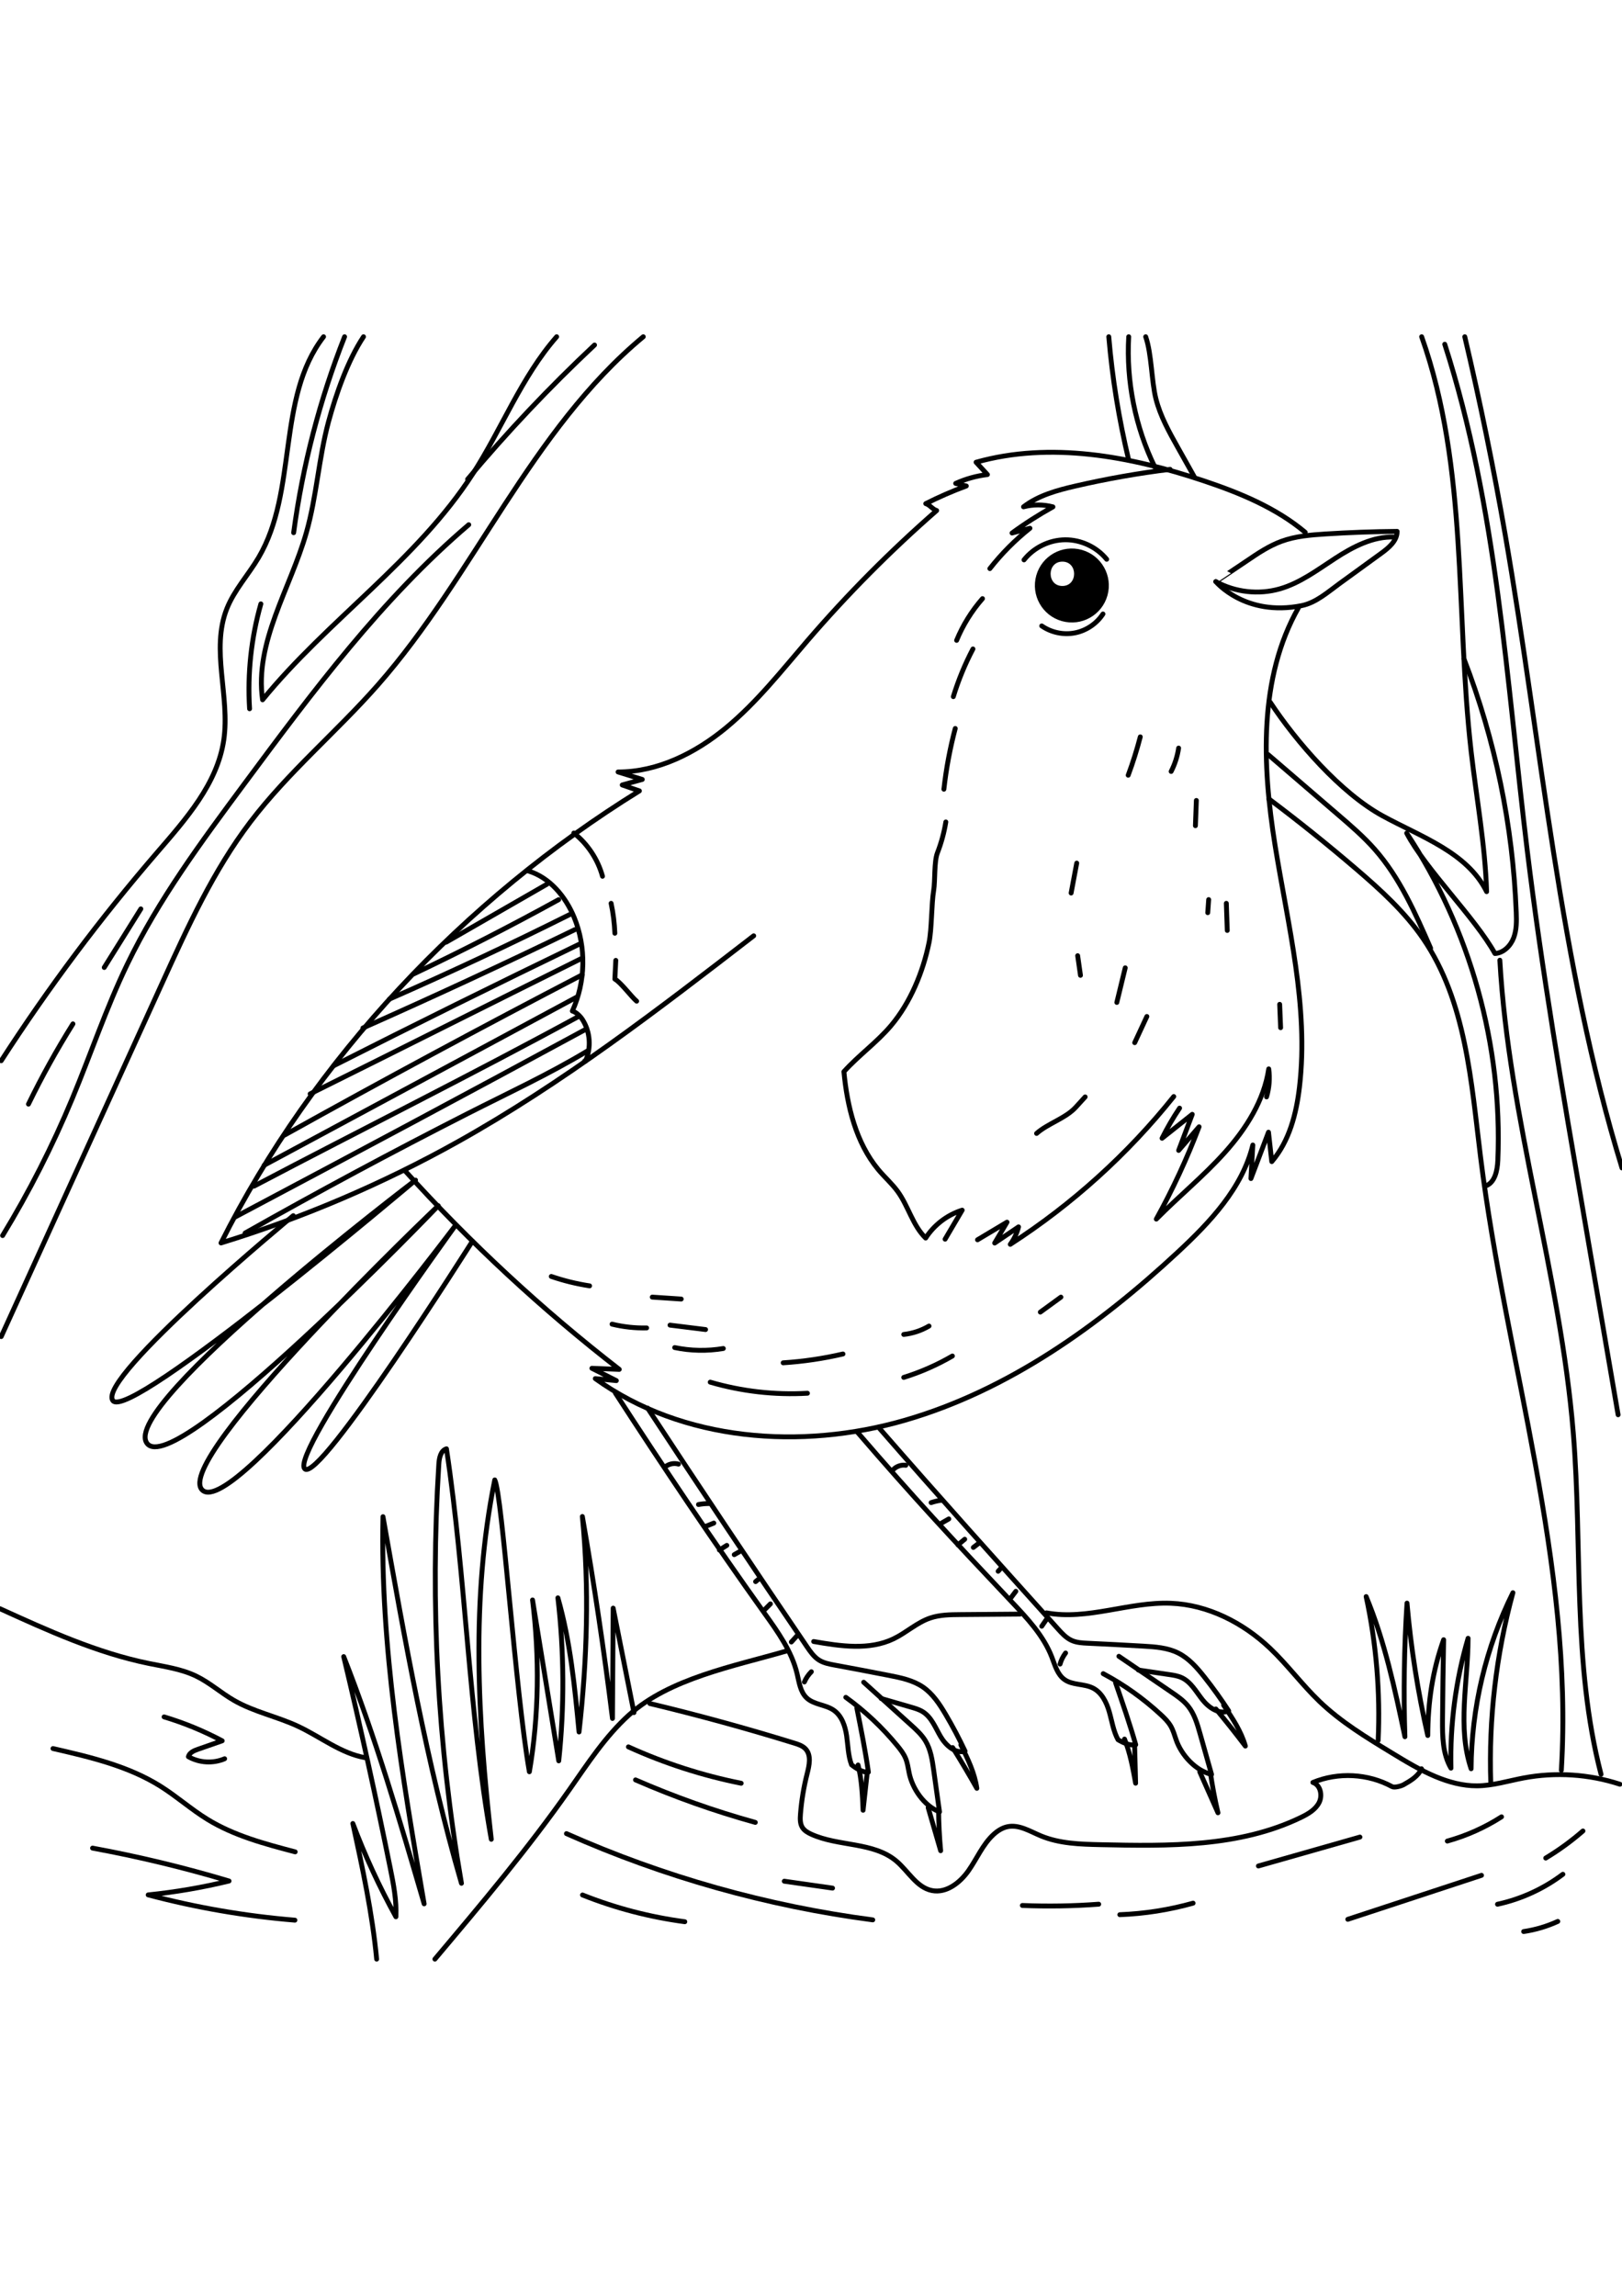 <?xml version="1.0" encoding="utf-8"?>
<!-- Generator: Adobe Illustrator 27.5.0, SVG Export Plug-In . SVG Version: 6.00 Build 0)  -->
<svg xmlns="http://www.w3.org/2000/svg" xmlns:xlink="http://www.w3.org/1999/xlink" viewBox="0 0 500 500" width="595" height="842" preserveAspectRatio="xMidYMid meet" data-scaled="true">
<g id="BACKGROUND">
	<rect y="0" style="fill:#FFFFFF;" width="500" height="500"/>
</g>
<g id="OBJECTS_1_">
	<g>
		<g>
			<path style="fill:none;stroke:#000000;stroke-width:1.5;stroke-linecap:round;stroke-linejoin:round;stroke-miterlimit:10;" d="
				M384.474,68.985c3.35-2.284,6.764-4.558,10.572-5.95c4.306-1.574,8.944-1.957,13.52-2.249c7.362-0.469,14.736-0.736,22.112-0.802
				c0.013,2.909-2.582,5.069-4.936,6.779c-4.282,3.11-8.563,6.219-12.845,9.329c-3.655,2.654-7.239,5.893-11.668,6.781
				c-17.396,3.486-26.444-7.404-26.444-7.404S381.963,70.697,384.474,68.985z"/>
			<path style="fill:none;stroke:#000000;stroke-width:1.5;stroke-linecap:round;stroke-linejoin:round;stroke-miterlimit:10;" d="
				M374.785,75.469c5.932,3.271,13.168,4.095,19.683,2.24c6.296-1.792,11.645-5.858,17.134-9.424
				c5.49-3.566,11.635-6.795,18.177-6.551"/>
			<path style="fill:none;stroke:#000000;stroke-width:1.5;stroke-linecap:round;stroke-linejoin:round;stroke-miterlimit:10;" d="
				M402.352,60.269c-9.022-7.572-20.157-12.142-31.326-15.881c-22.586-7.561-47.215-12.175-70.139-5.713
				c1.166,1.267,2.332,2.534,3.498,3.8c-3.375,0.402-6.688,1.325-9.784,2.728c1.092,0.263,2.184,0.527,3.276,0.79
				c-4.267,1.572-8.444,3.39-12.502,5.442c1.259,0.353,2.104,1.771,3.362,2.124c-14.19,12.383-27.495,25.779-39.781,40.054
				c-7.998,9.293-15.63,19.023-25.075,26.841c-9.445,7.817-21.088,13.689-33.348,13.68c2.486,0.767,4.972,1.534,7.459,2.301
				c-2.06,0.568-4.121,1.136-6.181,1.704c1.765,0.61,3.529,1.22,5.294,1.829c-53.92,33.322-100.528,82.676-128.977,139.319
				c25.29-7.77,49.755-18.217,72.857-31.111c32.422-18.096,61.954-40.868,91.352-63.55"/>
			<path style="fill:none;stroke:#000000;stroke-width:1.5;stroke-linecap:round;stroke-linejoin:round;stroke-miterlimit:10;" d="
				M400.323,83.403c-12.374,21.778-11.242,48.585-7.271,73.316c3.97,24.731,10.441,49.601,7.533,74.48
				c-0.965,8.252-3.129,16.717-8.547,23.015c-0.337-3.02-0.673-6.039-1.01-9.059c-1.804,4.76-3.608,9.519-5.412,14.279
				c0.193-3.444,0.386-6.887,0.579-10.331c-3.238,13.27-13.165,23.766-23.171,33.064c-24.337,22.615-52.18,42.532-84.093,51.765
				c-31.913,9.233-68.45,6.545-95.428-12.843c2.164,0.208,4.328,0.416,6.492,0.625c-2.511-1.267-5.023-2.534-7.534-3.801
				c2.812,0.111,5.624,0.221,8.436,0.332c-23.81-18.445-45.983-39.001-66.175-61.348"/>
			<path style="fill:none;stroke:#000000;stroke-width:1.5;stroke-linecap:round;stroke-linejoin:round;stroke-miterlimit:10;" d="
				M162.928,164.656c6.589,2.058,11.434,7.905,14.059,14.289c3.764,9.154,3.557,19.864-0.558,28.866
				c1.152,0.314,2.47,1.613,3.116,2.618c2.395,3.724,2.77,8.667,0.965,12.71c-0.047,0.105-0.125,0.227-0.239,0.214
				c-0.114-0.013-0.062-0.25,0.024-0.174"/>
			<path style="fill:none;stroke:#000000;stroke-width:1.5;stroke-linecap:round;stroke-linejoin:round;stroke-miterlimit:10;" d="
				M181.046,220.138c-12.224,7.335-24.25,12.852-36.957,19.315c-23.11,11.755-45.962,24.017-68.534,36.774"/>
			<path style="fill:none;stroke:#000000;stroke-width:1.5;stroke-linecap:round;stroke-linejoin:round;stroke-miterlimit:10;" d="
				M180.856,213.283c-36.616,19.848-71.548,38.474-108.342,57.99"/>
			<path style="fill:none;stroke:#000000;stroke-width:1.5;stroke-linecap:round;stroke-linejoin:round;stroke-miterlimit:10;" d="
				M178.333,209.493c-33.157,18.044-66.618,34.694-100.021,52.28"/>
			<path style="fill:none;stroke:#000000;stroke-width:1.5;stroke-linecap:round;stroke-linejoin:round;stroke-miterlimit:10;" d="
				M177.756,203.531c-32.104,17.265-64.209,34.529-96.313,51.794"/>
			<path style="fill:none;stroke:#000000;stroke-width:1.5;stroke-linecap:round;stroke-linejoin:round;stroke-miterlimit:10;" d="
				M179.515,196.626c-30.819,16.031-61.41,32.498-91.763,49.396"/>
			<path style="fill:none;stroke:#000000;stroke-width:1.5;stroke-linecap:round;stroke-linejoin:round;stroke-miterlimit:10;" d="
				M178.959,191.752c-28.259,14.027-55.096,27.561-83.355,41.588"/>
			<path style="fill:none;stroke:#000000;stroke-width:1.5;stroke-linecap:round;stroke-linejoin:round;stroke-miterlimit:10;" d="
				M178.565,187.208c-25.353,12.253-50.592,24.741-75.713,37.464"/>
			<path style="fill:none;stroke:#000000;stroke-width:1.5;stroke-linecap:round;stroke-linejoin:round;stroke-miterlimit:10;" d="
				M177.249,182.706c-21.62,10.479-43.418,20.591-65.382,30.331"/>
			<path style="fill:none;stroke:#000000;stroke-width:1.5;stroke-linecap:round;stroke-linejoin:round;stroke-miterlimit:10;" d="
				M175.658,178.054c-18.319,9.155-36.866,17.852-55.618,26.082"/>
			<path style="fill:none;stroke:#000000;stroke-width:1.5;stroke-linecap:round;stroke-linejoin:round;stroke-miterlimit:10;" d="
				M172.218,173.481c-14.642,8.05-29.52,15.673-44.607,22.854"/>
			<path style="fill:none;stroke:#000000;stroke-width:1.5;stroke-linecap:round;stroke-linejoin:round;stroke-miterlimit:10;" d="
				M168.669,168.683c-10.376,5.966-20.752,11.932-31.128,17.898"/>
			<path style="fill:none;stroke:#000000;stroke-width:1.5;stroke-linecap:round;stroke-linejoin:round;stroke-miterlimit:10;" d="
				M176.888,152.954c4.255,3.355,7.4,8.094,8.838,13.318"/>
			<path style="fill:none;stroke:#000000;stroke-width:1.5;stroke-linecap:round;stroke-linejoin:round;stroke-miterlimit:10;" d="
				M188.382,174.614c0.645,3.034,1.031,6.123,1.153,9.223"/>
			<path style="fill:none;stroke:#000000;stroke-width:1.5;stroke-linecap:round;stroke-linejoin:round;stroke-miterlimit:10;" d="
				M189.824,192.195c-0.096,1.922-0.192,3.843-0.288,5.764c1.867,1.045,5.074,5.441,6.716,6.813"/>
			<path style="fill:none;stroke:#000000;stroke-width:1.5;stroke-linecap:round;stroke-linejoin:round;stroke-miterlimit:10;" d="
				M360.698,40.86c-9.799,1.202-19.535,2.919-29.154,5.143c-5.653,1.307-11.435,2.87-16.032,6.41
				c2.957-0.769,6.112-0.763,9.066,0.017c-4.366,2.416-8.578,5.11-12.602,8.061c1.838-0.49,3.677-0.979,5.515-1.468
				c-4.586,3.64-8.742,7.822-12.353,12.431"/>
			<path style="fill:none;stroke:#000000;stroke-width:1.5;stroke-linecap:round;stroke-linejoin:round;stroke-miterlimit:10;" d="
				M302.863,80.706c-3.34,3.812-6.046,8.177-7.976,12.863"/>
			<path style="fill:none;stroke:#000000;stroke-width:1.5;stroke-linecap:round;stroke-linejoin:round;stroke-miterlimit:10;" d="
				M299.922,96.218c-2.466,4.698-4.495,9.627-6.051,14.7"/>
			<path style="fill:none;stroke:#000000;stroke-width:1.5;stroke-linecap:round;stroke-linejoin:round;stroke-miterlimit:10;" d="
				M294.466,120.722c-1.623,6.145-2.795,12.41-3.502,18.726"/>
			<path style="fill:none;stroke:#000000;stroke-width:1.5;stroke-linecap:round;stroke-linejoin:round;stroke-miterlimit:10;" d="
				M291.563,149.539c-0.526,3.25-1.397,6.444-2.591,9.512c-1.06,2.723-0.674,8.646-1.154,11.528
				c-0.709,4.256-0.569,11.914-1.434,16.142c-1.851,9.048-5.738,18.484-11.687,25.547c-4.373,5.191-10.016,9.175-14.551,14.225
				c1.01,10.71,3.712,21.852,10.564,30.145c1.939,2.347,4.272,4.363,6.055,6.831c3.27,4.526,4.58,10.409,8.579,14.305
				c2.604-4.054,6.661-7.152,11.258-8.597c-1.756,2.98-3.511,5.961-5.267,8.941"/>
			<path style="fill:none;stroke:#000000;stroke-width:1.5;stroke-linecap:round;stroke-linejoin:round;stroke-miterlimit:10;" d="
				M301.327,278.31c3.032-1.811,6.064-3.622,9.096-5.434c-1.268,2.145-2.535,4.29-3.803,6.435c2.452-1.661,4.904-3.321,7.356-4.982
				c-0.493,1.934-1.362,3.772-2.545,5.379c19.1-12.341,36.188-27.787,50.389-45.547"/>
			<path style="fill:none;stroke:#000000;stroke-width:1.5;stroke-linecap:round;stroke-linejoin:round;stroke-miterlimit:10;" d="
				M363.619,237.733c-2.002,2.972-3.808,6.076-5.401,9.285c3.102-2.459,6.204-4.919,9.305-7.378
				c-1.396,3.707-2.792,7.415-4.188,11.123c2.099-2.428,4.198-4.856,6.297-7.284c-3.715,9.781-8.126,19.297-13.188,28.453
				c6.911-6.993,14.582-13.23,21.142-20.554c6.56-7.323,12.075-16.015,13.514-25.741c0.399,2.883,0.167,5.851-0.676,8.637"/>
			<path style="fill:none;stroke:#000000;stroke-width:1.5;stroke-linecap:round;stroke-linejoin:round;stroke-miterlimit:10;" d="
				M394.474,205.741c0.096,2.402,0.193,4.804,0.289,7.205"/>
			<path style="fill:none;stroke:#000000;stroke-width:1.5;stroke-linecap:round;stroke-linejoin:round;stroke-miterlimit:10;" d="
				M378.03,174.614c0.096,2.786,0.192,5.572,0.288,8.358"/>
			<path style="fill:none;stroke:#000000;stroke-width:1.5;stroke-linecap:round;stroke-linejoin:round;stroke-miterlimit:10;" d="
				M372.588,173.463c-0.095,1.345-0.19,2.69-0.285,4.035"/>
			<path style="fill:none;stroke:#000000;stroke-width:1.5;stroke-linecap:round;stroke-linejoin:round;stroke-miterlimit:10;" d="
				M368.79,142.909c-0.096,2.594-0.192,5.188-0.288,7.782"/>
			<path style="fill:none;stroke:#000000;stroke-width:1.5;stroke-linecap:round;stroke-linejoin:round;stroke-miterlimit:10;" d="
				M363.324,126.769c-0.367,2.506-1.149,4.95-2.306,7.203"/>
			<path style="fill:none;stroke:#000000;stroke-width:1.5;stroke-linecap:round;stroke-linejoin:round;stroke-miterlimit:10;" d="
				M351.504,123.309c-1.04,4.001-2.283,7.949-3.725,11.824"/>
			<path style="fill:none;stroke:#000000;stroke-width:1.5;stroke-linecap:round;stroke-linejoin:round;stroke-miterlimit:10;" d="
				M331.915,162.22c-0.576,3.074-1.153,6.149-1.729,9.223"/>
			<path style="fill:none;stroke:#000000;stroke-width:1.5;stroke-linecap:round;stroke-linejoin:round;stroke-miterlimit:10;" d="
				M332.203,190.754c0.288,2.018,0.577,4.035,0.865,6.053"/>
			<path style="fill:none;stroke:#000000;stroke-width:1.5;stroke-linecap:round;stroke-linejoin:round;stroke-miterlimit:10;" d="
				M346.863,194.491c-0.863,3.555-1.727,7.11-2.59,10.665"/>
			<path style="fill:none;stroke:#000000;stroke-width:1.5;stroke-linecap:round;stroke-linejoin:round;stroke-miterlimit:10;" d="
				M353.531,209.488c-1.249,2.69-2.498,5.38-3.747,8.07"/>
			<path style="fill:none;stroke:#000000;stroke-width:1.5;stroke-linecap:round;stroke-linejoin:round;stroke-miterlimit:10;" d="
				M334.509,234.275c-0.961,1.057-1.921,2.114-2.882,3.17c-3.113,3.424-8.632,5.012-12.091,8.086"/>
			<path style="fill:none;stroke:#000000;stroke-width:1.5;stroke-linecap:round;stroke-linejoin:round;stroke-miterlimit:10;" d="
				M218.933,322.183c9.698,2.839,19.885,4.001,29.973,3.417"/>
			<path style="fill:none;stroke:#000000;stroke-width:1.5;stroke-linecap:round;stroke-linejoin:round;stroke-miterlimit:10;" d="
				M241.42,316.219c6.205-0.399,12.376-1.31,18.432-2.72"/>
			<path style="fill:none;stroke:#000000;stroke-width:1.5;stroke-linecap:round;stroke-linejoin:round;stroke-miterlimit:10;" d="
				M278.589,320.72c5.227-1.626,10.27-3.843,15.001-6.596"/>
			<path style="fill:none;stroke:#000000;stroke-width:1.5;stroke-linecap:round;stroke-linejoin:round;stroke-miterlimit:10;" d="
				M320.695,300.593c2.113-1.538,4.227-3.075,6.34-4.613"/>
			<path style="fill:none;stroke:#000000;stroke-width:1.5;stroke-linecap:round;stroke-linejoin:round;stroke-miterlimit:10;" d="
				M278.594,307.476c2.738-0.299,5.411-1.186,7.785-2.584"/>
			<path style="fill:none;stroke:#000000;stroke-width:1.5;stroke-linecap:round;stroke-linejoin:round;stroke-miterlimit:10;" d="
				M207.98,311.524c4.921,1.027,10.033,1.124,14.99,0.285"/>
			<path style="fill:none;stroke:#000000;stroke-width:1.5;stroke-linecap:round;stroke-linejoin:round;stroke-miterlimit:10;" d="
				M188.672,304.306c3.483,0.85,7.078,1.244,10.663,1.167"/>
			<path style="fill:none;stroke:#000000;stroke-width:1.5;stroke-linecap:round;stroke-linejoin:round;stroke-miterlimit:10;" d="
				M169.939,289.605c3.841,1.315,7.799,2.287,11.812,2.903"/>
			<path style="fill:none;stroke:#000000;stroke-width:1.5;stroke-linecap:round;stroke-linejoin:round;stroke-miterlimit:10;" d="
				M206.539,304.61c3.654,0.454,7.308,0.908,10.962,1.362"/>
			<path style="fill:none;stroke:#000000;stroke-width:1.5;stroke-linecap:round;stroke-linejoin:round;stroke-miterlimit:10;" d="
				M201.063,295.974c2.978,0.199,5.956,0.397,8.933,0.596"/>
			
				<ellipse transform="matrix(0.271 -0.963 0.963 0.271 166.866 374.058)" style="stroke:#000000;stroke-width:1.5;stroke-linecap:round;stroke-linejoin:round;stroke-miterlimit:10;" cx="330.445" cy="76.838" rx="10.641" ry="10.641"/>
			<path style="fill:none;stroke:#000000;stroke-width:1.5;stroke-linecap:round;stroke-linejoin:round;stroke-miterlimit:10;" d="
				M315.659,68.77c3.024-3.82,7.829-6.166,12.701-6.201c4.872-0.035,9.71,2.24,12.79,6.016"/>
			<path style="fill:none;stroke:#000000;stroke-width:1.5;stroke-linecap:round;stroke-linejoin:round;stroke-miterlimit:10;" d="
				M321.125,89.119c2.935,2.041,6.707,2.836,10.216,2.152c3.509-0.684,6.707-2.837,8.66-5.831"/>
			<g>
				<g>
					<path style="fill:#FFFFFF;" d="M327.488,76.809c4.826,0,4.834-7.5,0-7.5C322.662,69.309,322.654,76.809,327.488,76.809
						L327.488,76.809z"/>
				</g>
			</g>
			<g>
				<path style="fill:none;stroke:#000000;stroke-width:1.5;stroke-linecap:round;stroke-linejoin:round;stroke-miterlimit:10;" d="
					M199.617,330.164c16.187,24.65,32.569,49.172,49.144,73.563c1.047,1.541,2.141,3.127,3.719,4.117
					c1.452,0.911,3.183,1.236,4.869,1.547c5.586,1.03,11.167,2.092,16.741,3.186c3.608,0.708,7.322,1.473,10.366,3.535
					c3.067,2.078,5.166,5.279,7.05,8.468c2.176,3.684,4.178,7.47,5.998,11.343c-3.047,0.832-5.95-1.79-7.554-4.511
					c-1.603-2.721-2.777-5.93-5.444-7.622c-1.109-0.704-2.391-1.078-3.653-1.444c-3.076-0.891-6.151-1.782-9.227-2.674"/>
				<path style="fill:none;stroke:#000000;stroke-width:1.5;stroke-linecap:round;stroke-linejoin:round;stroke-miterlimit:10;" d="
					M266.243,414.667c4.832,4.362,9.665,8.725,14.497,13.087c1.669,1.507,3.362,3.042,4.529,4.963
					c1.634,2.69,2.105,5.905,2.542,9.022c0.602,4.293,1.203,8.585,1.805,12.878c-4.716-1.822-8.406-7.13-9.38-12.091
					c-0.292-1.487-0.496-3.007-1.075-4.407c-0.596-1.439-1.563-2.689-2.552-3.892c-4.624-5.625-9.974-10.651-15.877-14.915"/>
				<path style="fill:none;stroke:#000000;stroke-width:1.5;stroke-linecap:round;stroke-linejoin:round;stroke-miterlimit:10;" d="
					M189.685,325.523c14.414,22.243,30.516,46.29,45.949,67.839c4.15,5.795,8.43,11.761,10.083,18.695
					c0.631,2.647,0.977,5.606,2.968,7.462c2.232,2.081,5.764,2.022,8.282,3.746c2.504,1.714,3.568,4.879,4.011,7.882
					c0.443,3.003,0.44,6.116,1.517,8.953c1.394,1.127,3.41,2.403,5.198,2.266c-0.958-6.732-2.248-13.1-3.566-19.772"/>
				<path style="fill:none;stroke:#000000;stroke-width:1.5;stroke-linecap:round;stroke-linejoin:round;stroke-miterlimit:10;" d="
					M293.668,434.804c2.583,4.127,5.07,8.315,7.456,12.559c-0.663-4.729-2.806-9.104-4.92-13.386"/>
				<path style="fill:none;stroke:#000000;stroke-width:1.5;stroke-linecap:round;stroke-linejoin:round;stroke-miterlimit:10;" d="
					M289.329,453.821c0.032,4.263,0.246,8.525,0.64,12.771c-1.283-4.429-2.566-8.858-3.849-13.287"/>
				<path style="fill:none;stroke:#000000;stroke-width:1.5;stroke-linecap:round;stroke-linejoin:round;stroke-miterlimit:10;" d="
					M267.375,442.152c-0.44,3.989-0.88,7.979-1.32,11.968c-0.201-4.681-0.407-9.399-1.545-13.944"/>
				<path style="fill:none;stroke:#000000;stroke-width:1.5;stroke-linecap:round;stroke-linejoin:round;stroke-miterlimit:10;" d="
					M247.959,414.582c0.508-1.173,1.241-2.249,2.147-3.151"/>
				<path style="fill:none;stroke:#000000;stroke-width:1.5;stroke-linecap:round;stroke-linejoin:round;stroke-miterlimit:10;" d="
					M245.921,400.09c-0.659,0.724-1.318,1.448-1.978,2.172"/>
				<path style="fill:none;stroke:#000000;stroke-width:1.5;stroke-linecap:round;stroke-linejoin:round;stroke-miterlimit:10;" d="
					M235.491,392.52c0.667-0.669,1.334-1.339,2.001-2.008"/>
				<path style="fill:none;stroke:#000000;stroke-width:1.5;stroke-linecap:round;stroke-linejoin:round;stroke-miterlimit:10;" d="
					M232.925,383.654c0.286-0.239,0.573-0.477,0.859-0.716"/>
				<path style="fill:none;stroke:#000000;stroke-width:1.5;stroke-linecap:round;stroke-linejoin:round;stroke-miterlimit:10;" d="
					M226.339,375.35c0.668-0.382,1.336-0.764,2.005-1.145"/>
				<path style="fill:none;stroke:#000000;stroke-width:1.5;stroke-linecap:round;stroke-linejoin:round;stroke-miterlimit:10;" d="
					M221.757,373.918c0.764-0.477,1.527-0.954,2.291-1.432"/>
				<path style="fill:none;stroke:#000000;stroke-width:1.5;stroke-linecap:round;stroke-linejoin:round;stroke-miterlimit:10;" d="
					M217.182,366.775c0.953-0.387,1.905-0.773,2.858-1.159"/>
				<path style="fill:none;stroke:#000000;stroke-width:1.5;stroke-linecap:round;stroke-linejoin:round;stroke-miterlimit:10;" d="
					M215.316,359.896c1.037-0.195,2.093-0.295,3.148-0.299"/>
				<path style="fill:none;stroke:#000000;stroke-width:1.5;stroke-linecap:round;stroke-linejoin:round;stroke-miterlimit:10;" d="
					M204.955,348.376c1.12-0.993,2.763-1.36,4.199-0.936"/>
			</g>
			<g>
				<path style="fill:none;stroke:#000000;stroke-width:1.5;stroke-linecap:round;stroke-linejoin:round;stroke-miterlimit:10;" d="
					M270.833,336.108c19.378,22.229,35.543,40.174,55.27,62.094c1.247,1.385,2.545,2.807,4.243,3.575
					c1.562,0.706,3.322,0.794,5.033,0.873c5.674,0.264,11.348,0.56,17.019,0.888c3.671,0.212,7.454,0.467,10.749,2.097
					c3.32,1.643,5.834,4.53,8.133,7.435c2.655,3.355,5.152,6.835,7.48,10.425c-2.906,1.238-6.138-0.967-8.095-3.446
					c-1.957-2.479-3.555-5.499-6.427-6.814c-1.195-0.547-2.515-0.744-3.815-0.935c-3.168-0.466-6.336-0.932-9.504-1.398"/>
				<path style="fill:none;stroke:#000000;stroke-width:1.5;stroke-linecap:round;stroke-linejoin:round;stroke-miterlimit:10;" d="
					M344.906,406.671c5.379,3.667,10.758,7.334,16.137,11.002c1.858,1.266,3.743,2.558,5.16,4.303
					c1.984,2.444,2.886,5.565,3.741,8.594c1.178,4.171,2.356,8.343,3.533,12.514c-4.919-1.166-9.295-5.925-10.932-10.708
					c-0.491-1.434-0.899-2.913-1.663-4.221c-0.785-1.345-1.913-2.452-3.056-3.51c-5.344-4.946-11.326-9.201-17.751-12.626"/>
				<path style="fill:none;stroke:#000000;stroke-width:1.5;stroke-linecap:round;stroke-linejoin:round;stroke-miterlimit:10;" d="
					M264.167,337.441c17.296,20.085,29.314,33.012,47.525,52.27c4.897,5.179,9.946,10.51,12.524,17.156
					c0.984,2.537,1.728,5.422,3.952,6.991c2.494,1.759,5.985,1.222,8.713,2.589c2.714,1.359,4.196,4.35,5.042,7.265
					c0.845,2.915,1.264,6,2.717,8.665c1.534,0.928,3.704,1.918,5.457,1.54c-1.862-6.54-4.003-12.675-6.212-19.106"/>
				<path style="fill:none;stroke:#000000;stroke-width:1.5;stroke-linecap:round;stroke-linejoin:round;stroke-miterlimit:10;" d="
					M374.807,422.905c3.119,3.739,6.15,7.551,9.089,11.433c-1.297-4.596-4.014-8.64-6.689-12.596"/>
				<path style="fill:none;stroke:#000000;stroke-width:1.5;stroke-linecap:round;stroke-linejoin:round;stroke-miterlimit:10;" d="
					M373.085,442.336c0.61,4.22,1.399,8.413,2.365,12.566c-1.871-4.214-3.743-8.428-5.615-12.643"/>
				<path style="fill:none;stroke:#000000;stroke-width:1.5;stroke-linecap:round;stroke-linejoin:round;stroke-miterlimit:10;" d="
					M349.752,433.749c0.105,4.012,0.209,8.025,0.314,12.037c-0.833-4.61-1.677-9.258-3.421-13.606"/>
				<path style="fill:none;stroke:#000000;stroke-width:1.5;stroke-linecap:round;stroke-linejoin:round;stroke-miterlimit:10;" d="
					M326.78,409.064c0.345-1.231,0.925-2.396,1.7-3.412"/>
				<path style="fill:none;stroke:#000000;stroke-width:1.5;stroke-linecap:round;stroke-linejoin:round;stroke-miterlimit:10;" d="
					M322.797,394.983c-0.555,0.807-1.11,1.613-1.665,2.42"/>
				<path style="fill:none;stroke:#000000;stroke-width:1.5;stroke-linecap:round;stroke-linejoin:round;stroke-miterlimit:10;" d="
					M311.436,388.896c0.57-0.754,1.14-1.507,1.71-2.261"/>
				<path style="fill:none;stroke:#000000;stroke-width:1.5;stroke-linecap:round;stroke-linejoin:round;stroke-miterlimit:10;" d="
					M307.693,380.46c0.251-0.275,0.503-0.551,0.754-0.826"/>
				<path style="fill:none;stroke:#000000;stroke-width:1.5;stroke-linecap:round;stroke-linejoin:round;stroke-miterlimit:10;" d="
					M300.042,373.125c0.61-0.469,1.22-0.938,1.831-1.406"/>
				<path style="fill:none;stroke:#000000;stroke-width:1.5;stroke-linecap:round;stroke-linejoin:round;stroke-miterlimit:10;" d="
					M295.308,372.327c0.692-0.576,1.384-1.153,2.076-1.729"/>
				<path style="fill:none;stroke:#000000;stroke-width:1.5;stroke-linecap:round;stroke-linejoin:round;stroke-miterlimit:10;" d="
					M289.807,365.87c0.891-0.512,1.783-1.024,2.674-1.536"/>
				<path style="fill:none;stroke:#000000;stroke-width:1.5;stroke-linecap:round;stroke-linejoin:round;stroke-miterlimit:10;" d="
					M287.026,359.307c1.001-0.334,2.033-0.576,3.079-0.723"/>
				<path style="fill:none;stroke:#000000;stroke-width:1.5;stroke-linecap:round;stroke-linejoin:round;stroke-miterlimit:10;" d="
					M275.2,349.298c0.975-1.136,2.553-1.722,4.033-1.497"/>
			</g>
			<path style="fill:none;stroke:#000000;stroke-width:1.5;stroke-linecap:round;stroke-linejoin:round;stroke-miterlimit:10;" d="
				M90.409,270.872c0,0-60.468,49.952-55.648,56.963c4.82,7.011,93.331-67.917,93.331-67.917s-91.14,69.231-82.815,81.062
				c8.325,11.831,89.826-73.175,89.826-73.175s-82.377,78.433-72.737,87.635c9.64,9.202,77.995-81.5,77.995-81.5
				s-50.828,70.108-46.446,74.928c4.382,4.82,51.704-70.108,51.704-70.108"/>
		</g>
		<g>
			<path style="fill:none;stroke:#000000;stroke-width:1.5;stroke-linecap:round;stroke-linejoin:round;stroke-miterlimit:10;" d="
				M0.373,223.128c14.499-22.449,30.553-43.892,48.007-64.125c8.918-10.338,18.616-21.211,20.601-34.724
				c1.976-13.45-4.07-27.815,0.939-40.452c2.289-5.774,6.654-10.447,9.807-15.798C91.847,47.46,85.166,18.909,99.741,0"/>
			<path style="fill:none;stroke:#000000;stroke-width:1.5;stroke-linecap:round;stroke-linejoin:round;stroke-miterlimit:10;" d="
				M112.055,0c-4.84,7.281-8.497,17.745-10.781,26.187c-3.04,11.233-3.648,23.025-6.845,34.214
				c-4.926,17.246-16.022,33.732-13.486,51.488c20.096-24.617,47.581-42.949,64.806-69.656C154.711,28.337,160.702,12.438,171.593,0
				"/>
			<path style="fill:none;stroke:#000000;stroke-width:1.5;stroke-linecap:round;stroke-linejoin:round;stroke-miterlimit:10;" d="
				M198.294,0c-34.722,28.832-52.015,73.465-81.833,107.351c-12.702,14.434-27.649,26.876-39.284,42.184
				c-11.359,14.945-19.235,32.192-27.016,49.278c-16.596,36.442-33.192,72.883-49.788,109.325"/>
			<path style="fill:none;stroke:#000000;stroke-width:1.5;stroke-linecap:round;stroke-linejoin:round;stroke-miterlimit:10;" d="
				M134.061,500c14.337-17.001,28.695-34.029,41.47-52.234c5.65-8.053,11.064-16.42,18.364-23.012
				c12.507-11.294,32.333-15.008,48.512-19.703"/>
			<path style="fill:none;stroke:#000000;stroke-width:1.5;stroke-linecap:round;stroke-linejoin:round;stroke-miterlimit:10;" d="
				M250.822,402.114c8.243,1.435,17.121,2.791,24.657-0.847c3.89-1.878,7.156-4.992,11.245-6.384
				c2.956-1.006,6.141-1.042,9.263-1.067c6.146-0.049,12.292-0.099,18.437-0.148"/>
			<path style="fill:none;stroke:#000000;stroke-width:1.5;stroke-linecap:round;stroke-linejoin:round;stroke-miterlimit:10;" d="
				M322.582,393.281c12.656,2.376,25.479-3.464,38.346-2.956c11.419,0.451,22.258,5.996,30.557,13.858
				c5.443,5.157,9.904,11.276,15.325,16.458c6.542,6.253,14.337,11.007,22.066,15.711c4.426,2.694,8.873,5.398,13.653,7.396
				c4.05,1.692,8.375,2.872,12.764,2.848c4.871-0.027,9.596-1.524,14.383-2.428c9.849-1.862,20.166-1.19,29.69,1.935"/>
			<path style="fill:none;stroke:#000000;stroke-width:1.5;stroke-linecap:round;stroke-linejoin:round;stroke-miterlimit:10;" d="
				M200.324,421.229c14.96,3.584,29.805,7.652,44.502,12.197c1.274,0.394,2.609,0.83,3.513,1.811
				c1.811,1.966,1.122,5.066,0.462,7.657c-1.04,4.08-1.727,8.249-2.051,12.447c-0.107,1.391-0.151,2.885,0.583,4.071
				c0.62,1.001,1.698,1.617,2.768,2.103c8.422,3.828,19.132,2.309,26.209,8.27c3.696,3.113,6.252,8.153,10.993,9.083
				c4.435,0.87,8.647-2.427,11.246-6.127c2.599-3.7,4.368-8.055,7.688-11.123c1.245-1.151,2.727-2.109,4.389-2.441
				c3.521-0.705,6.888,1.442,10.202,2.826c5.777,2.412,12.206,2.586,18.464,2.726c20.973,0.47,42.863,0.751,61.743-8.403
				c2.21-1.072,4.487-2.392,5.596-4.585c1.109-2.193,0.414-5.442-1.926-6.188c7.782-3.236,17.017-2.75,24.417,1.285
				c0.738,0.402,2.817-0.178,3.548-0.591c2.185-1.234,4.51-2.618,5.522-4.915"/>
			<path style="fill:none;stroke:#000000;stroke-width:1.5;stroke-linecap:round;stroke-linejoin:round;stroke-miterlimit:10;" d="
				M193.713,434.587c11.11,5.05,22.799,8.82,34.765,11.213"/>
			<path style="fill:none;stroke:#000000;stroke-width:1.5;stroke-linecap:round;stroke-linejoin:round;stroke-miterlimit:10;" d="
				M195.905,444.762c11.98,5.229,24.329,9.61,36.924,13.1"/>
			<path style="fill:none;stroke:#000000;stroke-width:1.5;stroke-linecap:round;stroke-linejoin:round;stroke-miterlimit:10;" d="
				M174.615,461.321c29.984,13.33,61.894,22.314,94.425,26.583"/>
			<path style="fill:none;stroke:#000000;stroke-width:1.5;stroke-linecap:round;stroke-linejoin:round;stroke-miterlimit:10;" d="
				M241.767,475.989c4.957,0.708,9.914,1.416,14.87,2.123"/>
			<path style="fill:none;stroke:#000000;stroke-width:1.5;stroke-linecap:round;stroke-linejoin:round;stroke-miterlimit:10;" d="
				M179.563,480.23c10.118,4.036,20.738,6.812,31.536,8.244"/>
			<path style="fill:none;stroke:#000000;stroke-width:1.5;stroke-linecap:round;stroke-linejoin:round;stroke-miterlimit:10;" d="
				M315.156,483.462c7.843,0.326,15.705,0.195,23.533-0.392"/>
			<path style="fill:none;stroke:#000000;stroke-width:1.5;stroke-linecap:round;stroke-linejoin:round;stroke-miterlimit:10;" d="
				M345.198,486.301c7.633-0.291,15.232-1.485,22.587-3.551"/>
			<path style="fill:none;stroke:#000000;stroke-width:1.5;stroke-linecap:round;stroke-linejoin:round;stroke-miterlimit:10;" d="
				M387.916,471.293c10.432-2.971,20.865-5.941,31.297-8.911"/>
			<path style="fill:none;stroke:#000000;stroke-width:1.5;stroke-linecap:round;stroke-linejoin:round;stroke-miterlimit:10;" d="
				M446.153,463.617c5.9-1.638,11.553-4.166,16.709-7.472"/>
			<path style="fill:none;stroke:#000000;stroke-width:1.5;stroke-linecap:round;stroke-linejoin:round;stroke-miterlimit:10;" d="
				M415.477,487.728c13.738-4.517,27.476-9.033,41.213-13.55"/>
			<path style="fill:none;stroke:#000000;stroke-width:1.5;stroke-linecap:round;stroke-linejoin:round;stroke-miterlimit:10;" d="
				M461.622,483.083c7.28-1.574,14.209-4.75,20.155-9.238"/>
			<path style="fill:none;stroke:#000000;stroke-width:1.5;stroke-linecap:round;stroke-linejoin:round;stroke-miterlimit:10;" d="
				M487.959,460.502c-3.57,3.112-7.413,5.91-11.47,8.351"/>
			<path style="fill:none;stroke:#000000;stroke-width:1.5;stroke-linecap:round;stroke-linejoin:round;stroke-miterlimit:10;" d="
				M480.206,488.377c-3.337,1.532-6.892,2.586-10.523,3.121"/>
			<path style="fill:none;stroke:#000000;stroke-width:1.5;stroke-linecap:round;stroke-linejoin:round;stroke-miterlimit:10;" d="
				M424.832,432.605c0.682-14.856-0.565-29.8-3.7-44.337c5.749,13.812,8.864,28.552,11.948,43.192
				c-0.447-13.726-0.232-27.474,0.644-41.18c1.201,13.726,3.342,27.37,6.403,40.803c0.039-10.24,1.44-19.882,4.889-29.523
				c-0.146,8.262-0.292,16.523-0.345,24.786c-0.033,5.073,0.041,10.422,2.605,14.799c-0.318-13.509,1.469-27.066,5.277-40.03
				c-0.02,13.495-3.378,27.43,0.935,40.215c0.093-18.752,4.538-37.469,12.885-54.258c-5.179,19.03-7.488,38.84-6.824,58.552"/>
			<path style="fill:none;stroke:#000000;stroke-width:1.5;stroke-linecap:round;stroke-linejoin:round;stroke-miterlimit:10;" d="
				M116.106,500c-1.331-14.092-4.336-27.965-7.335-41.798c3.728,9.886,8.166,19.504,13.269,28.754
				c0.246-5.048-0.741-10.067-1.743-15.021c-4.409-21.803-9.192-43.529-14.346-65.167c9.8,24.856,17.313,50.544,24.798,76.193
				c-6.767-39.486-13.558-79.265-12.69-119.318c6.713,37.945,13.445,75.978,24.19,112.982c-7.343-42.591-9.69-86.043-6.978-129.178
				c0.118-1.877,0.561-4.176,2.358-4.727c6.038,39.937,6.744,80.584,13.816,120.35c-4.174-36.841-6.321-74.426,1.071-110.758
				c2.331,4.512,6.334,65.136,10.67,89.946c2.979-17.394,3.147-35.436,0.974-52.949c2.694,16.529,5.389,33.058,8.083,49.587
				c1.767-16.689,1.677-33.574-0.266-50.243c3.846,13.432,5.19,27.433,6.517,41.342c2.491-22.038,3.199-44.333,1.024-66.405
				c3.616,20.664,6.711,41.42,9.281,62.24c0.072-11.334,0.143-22.667,0.215-34.001c2.136,10.731,4.273,21.462,6.409,32.193"/>
			<path style="fill:none;stroke:#000000;stroke-width:1.5;stroke-linecap:round;stroke-linejoin:round;stroke-miterlimit:10;" d="
				M0,392.007c14.857,6.769,29.872,13.591,45.866,16.863c4.937,1.01,10.023,1.701,14.565,3.887
				c4.169,2.007,7.665,5.177,11.672,7.492c6.148,3.55,13.285,4.974,19.719,7.974c6.965,3.246,13.226,8.376,20.793,9.706"/>
			<path style="fill:none;stroke:#000000;stroke-width:1.5;stroke-linecap:round;stroke-linejoin:round;stroke-miterlimit:10;" d="
				M16.337,435.101c11.492,2.639,23.23,5.378,33.208,11.663c4.968,3.129,9.388,7.074,14.391,10.148
				c8.229,5.056,17.721,7.575,27.06,10.03"/>
			<path style="fill:none;stroke:#000000;stroke-width:1.5;stroke-linecap:round;stroke-linejoin:round;stroke-miterlimit:10;" d="
				M28.533,465.786c14.193,2.615,28.244,6.001,42.071,10.138c-8.197,1.996-16.532,3.426-24.925,4.278
				c14.808,3.925,29.964,6.536,45.231,7.791"/>
			<path style="fill:none;stroke:#000000;stroke-width:1.5;stroke-linecap:round;stroke-linejoin:round;stroke-miterlimit:10;" d="
				M50.585,425.345c6.191,1.862,12.197,4.335,17.905,7.373c-2.493,0.869-4.985,1.738-7.478,2.607
				c-1.223,0.426-2.615,1.028-2.941,2.282c3.355,1.925,7.621,2.168,11.173,0.638"/>
			<path style="fill:none;stroke:#000000;stroke-width:1.5;stroke-linecap:round;stroke-linejoin:round;stroke-miterlimit:10;" d="
				M481.301,441.795c3.838-63.523-17.009-125.675-24.881-188.825c-2.909-23.339-4.468-48.119-17.757-67.519
				c-5.632-8.222-13.096-14.998-20.664-21.479c-8.73-7.476-17.699-14.672-26.889-21.573"/>
			<path style="fill:none;stroke:#000000;stroke-width:1.5;stroke-linecap:round;stroke-linejoin:round;stroke-miterlimit:10;" d="
				M347.935,38.029c-2.999-12.644-5.053-25.079-6.14-38.029"/>
			<path style="fill:none;stroke:#000000;stroke-width:1.5;stroke-linecap:round;stroke-linejoin:round;stroke-miterlimit:10;" d="
				M353.171,0c1.864,5.357,1.761,13.623,3.152,19.122c1.355,5.357,4.087,10.246,6.79,15.064c1.653,2.946,3.306,5.893,4.959,8.839"/>
			<path style="fill:none;stroke:#000000;stroke-width:1.5;stroke-linecap:round;stroke-linejoin:round;stroke-miterlimit:10;" d="
				M391.553,112.628c8.077,12.252,21.744,27.968,34.612,35.012c11.83,6.476,26.146,11.268,32.1,23.376
				c-0.45-14.47-3.121-28.767-4.765-43.151C448.608,85.077,452.642,40.585,438.241,0"/>
			<path style="fill:none;stroke:#000000;stroke-width:1.5;stroke-linecap:round;stroke-linejoin:round;stroke-miterlimit:10;" d="
				M451.536,0c4.744,20.171,8.893,40.482,12.44,60.898c11.339,65.273,16.594,131.936,36.025,195.27"/>
			<path style="fill:none;stroke:#000000;stroke-width:1.5;stroke-linecap:round;stroke-linejoin:round;stroke-miterlimit:10;" d="
				M183.272,2.547c-13.85,12.986-26.92,26.806-39.116,41.359"/>
			<path style="fill:none;stroke:#000000;stroke-width:1.5;stroke-linecap:round;stroke-linejoin:round;stroke-miterlimit:10;" d="
				M144.497,57.927c-26.886,22.929-48.192,51.577-69.252,79.959c-13.155,17.729-26.392,35.592-35.992,55.474
				c-6.493,13.448-11.242,27.66-16.98,41.447c-6.071,14.586-13.255,28.707-21.471,42.2"/>
			<path style="fill:none;stroke:#000000;stroke-width:1.5;stroke-linecap:round;stroke-linejoin:round;stroke-miterlimit:10;" d="
				M8.776,236.493c4.125-8.479,8.703-16.736,13.708-24.726"/>
			<path style="fill:none;stroke:#000000;stroke-width:1.5;stroke-linecap:round;stroke-linejoin:round;stroke-miterlimit:10;" d="
				M32.135,194.385c3.759-6.019,7.518-12.038,11.277-18.057"/>
			<path style="fill:none;stroke:#000000;stroke-width:1.5;stroke-linecap:round;stroke-linejoin:round;stroke-miterlimit:10;" d="
				M80.416,82.326c-2.981,10.473-4.163,21.457-3.48,32.325"/>
			<path style="fill:none;stroke:#000000;stroke-width:1.5;stroke-linecap:round;stroke-linejoin:round;stroke-miterlimit:10;" d="
				M106.223,0C98.57,19.395,93.284,39.724,90.52,60.393"/>
			<path style="fill:none;stroke:#000000;stroke-width:1.5;stroke-linecap:round;stroke-linejoin:round;stroke-miterlimit:10;" d="
				M445.36,2.307c16.153,50.179,19.033,103.478,25.401,155.809c4.544,37.34,10.915,74.43,17.283,111.502
				c3.585,20.872,7.171,41.745,10.757,62.617"/>
			<path style="fill:none;stroke:#000000;stroke-width:1.5;stroke-linecap:round;stroke-linejoin:round;stroke-miterlimit:10;" d="
				M462.343,192.14c2.759,49.063,18.62,96.582,22.628,145.559c2.88,35.184-0.335,71.186,8.568,105.346"/>
			<path style="fill:none;stroke:#000000;stroke-width:1.5;stroke-linecap:round;stroke-linejoin:round;stroke-miterlimit:10;" d="
				M451.281,99.272c9.63,24.922,15.1,51.449,16.114,78.151c0.1,2.646,0.145,5.372-0.801,7.845c-0.946,2.472-3.121,4.657-5.762,4.816
				c-6.135-11.068-21.34-25.883-27.205-37.096c19.591,29.552,29.575,65.375,28.095,100.809c-0.133,3.19-0.923,7.121-3.995,7.982"/>
			<path style="fill:none;stroke:#000000;stroke-width:1.5;stroke-linecap:round;stroke-linejoin:round;stroke-miterlimit:10;" d="
				M390.907,128.765c7.182,6.174,14.363,12.348,21.545,18.521c3.936,3.383,7.886,6.781,11.319,10.674
				c7.749,8.789,12.551,19.727,17.231,30.472"/>
			<path style="fill:none;stroke:#000000;stroke-width:1.5;stroke-linecap:round;stroke-linejoin:round;stroke-miterlimit:10;" d="
				M347.94,0c-0.792,13.715,2.023,27.893,8.086,40.218"/>
		</g>
	</g>
</g>
</svg>
